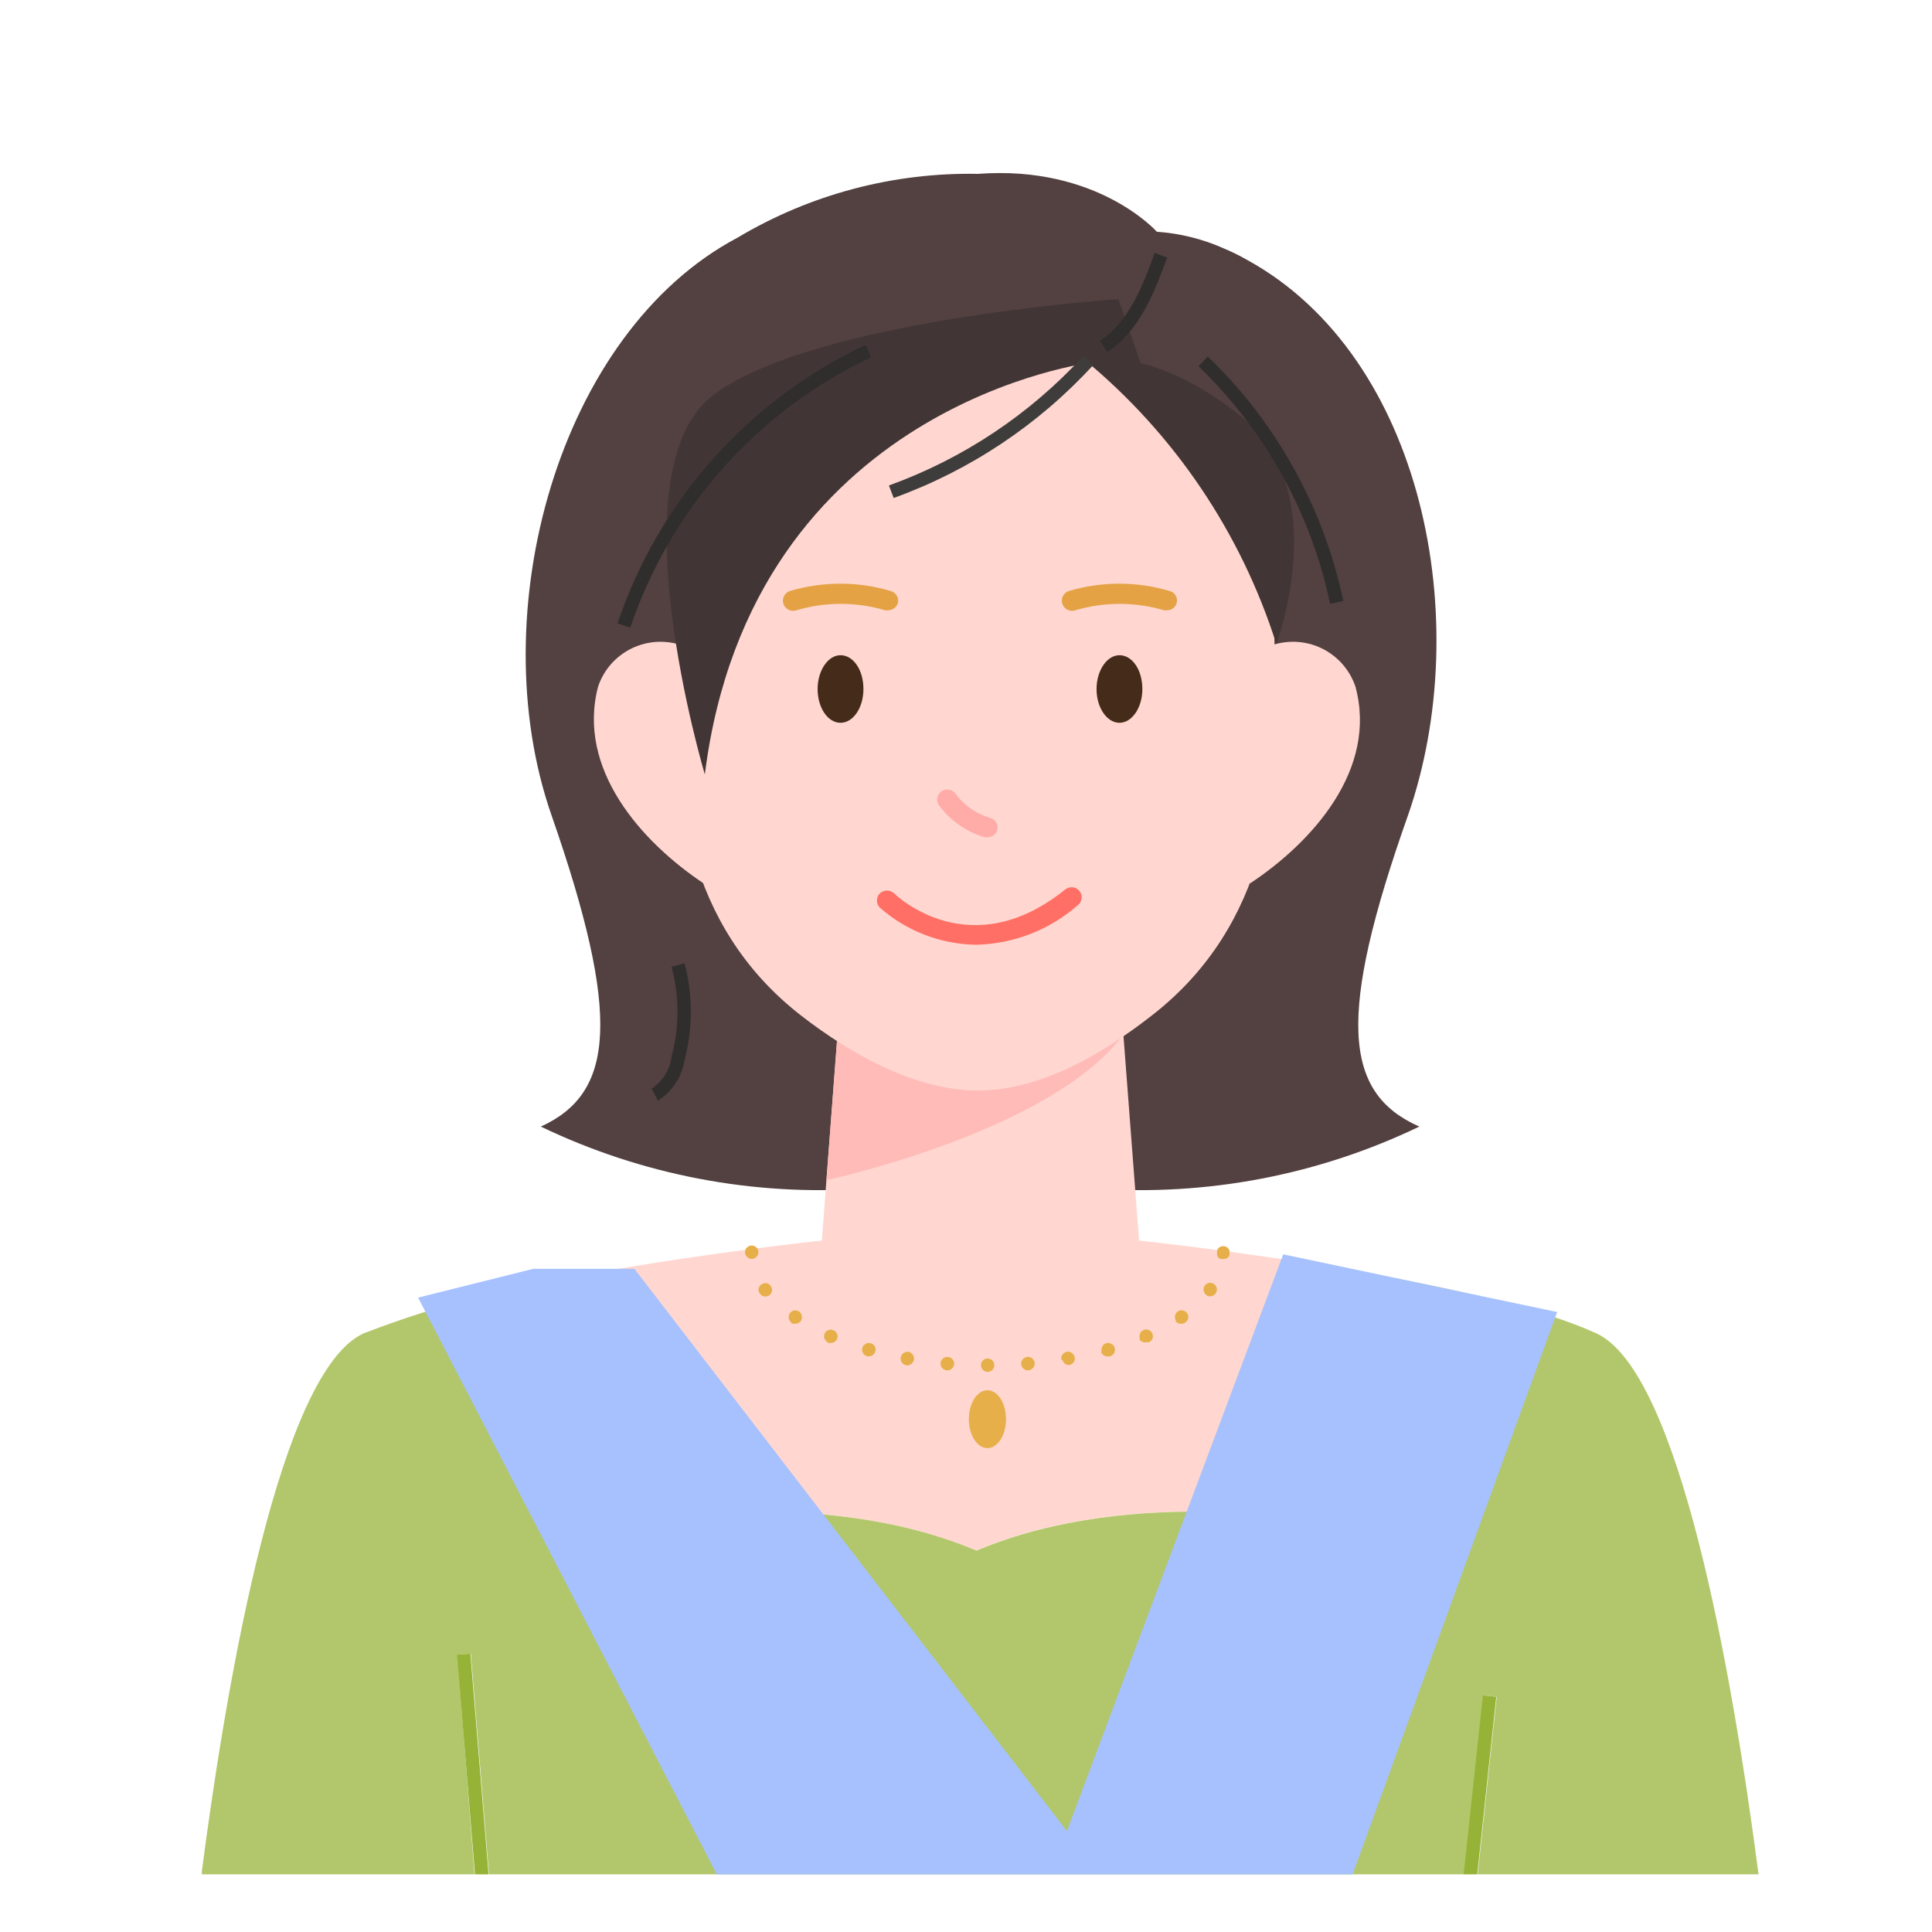 <svg width="67" height="67" viewBox="0 0 67 67" fill="none" xmlns="http://www.w3.org/2000/svg">
<g clip-path="url(#clip0_156_27476)">
<path d="M48.832 28.263C51.162 21.561 49.371 12.38 43.257 9.018C42.998 8.869 42.731 8.737 42.456 8.621C41.717 8.29 40.925 8.093 40.118 8.037C40.118 8.037 38.065 5.716 33.914 6.03C30.985 5.974 28.098 6.739 25.582 8.239C19.363 11.527 16.688 21.276 19.123 28.263C21.558 35.249 21.311 37.908 18.756 39.069C22.252 40.749 26.125 41.49 29.995 41.218H37.982C41.852 41.49 45.726 40.749 49.221 39.069C46.584 37.908 46.359 35.242 48.832 28.263Z" fill="#534040"/>
<path d="M38.956 35.855H29.044L28.362 44.849L39.503 43.022L38.956 35.855Z" fill="#FFD7D0"/>
<path d="M29.044 35.878L28.661 40.925C28.661 40.925 36.439 39.263 38.956 35.878H29.044Z" fill="#FFBBB8"/>
<path d="M44.156 19.306C44.156 21.395 44.231 23.357 44.246 24.174C44.329 27.371 44.014 32.044 39.96 35.204C38.215 36.567 36.102 37.795 33.966 37.817C31.831 37.84 29.568 36.612 27.762 35.204C23.709 32.044 23.401 27.371 23.477 24.174C23.477 23.297 23.559 21.103 23.626 18.834C23.716 15.45 27.268 12.013 33.966 12.013C40.665 12.013 44.156 16.131 44.156 19.306Z" fill="#FFD7D0"/>
<path d="M33.846 32.763C32.617 32.744 31.435 32.287 30.512 31.476C30.447 31.41 30.411 31.321 30.411 31.228C30.411 31.136 30.447 31.047 30.512 30.981C30.579 30.918 30.667 30.883 30.759 30.883C30.851 30.883 30.94 30.918 31.007 30.981C31.112 31.086 33.659 33.49 36.941 30.846C37.014 30.788 37.106 30.761 37.199 30.77C37.292 30.78 37.377 30.826 37.435 30.899C37.464 30.934 37.486 30.975 37.499 31.018C37.511 31.062 37.516 31.108 37.511 31.153C37.506 31.198 37.492 31.242 37.47 31.282C37.448 31.322 37.419 31.357 37.383 31.386C36.404 32.248 35.151 32.736 33.846 32.763Z" fill="#FF6F65"/>
<path d="M29.943 23.897C29.943 24.541 29.59 25.066 29.148 25.066C28.706 25.066 28.354 24.541 28.354 23.897C28.354 23.253 28.714 22.722 29.148 22.722C29.583 22.722 29.943 23.216 29.943 23.897Z" fill="#452C1A"/>
<path d="M39.616 23.897C39.616 24.541 39.256 25.066 38.822 25.066C38.387 25.066 38.027 24.541 38.027 23.897C38.027 23.253 38.387 22.722 38.822 22.722C39.256 22.722 39.616 23.216 39.616 23.897Z" fill="#452C1A"/>
<path d="M30.797 21.164C30.762 21.171 30.727 21.171 30.692 21.164C29.689 20.867 28.622 20.867 27.62 21.164C27.576 21.179 27.53 21.185 27.483 21.183C27.437 21.18 27.392 21.168 27.35 21.148C27.308 21.128 27.271 21.1 27.24 21.065C27.209 21.031 27.186 20.99 27.17 20.947C27.155 20.903 27.149 20.856 27.151 20.81C27.154 20.764 27.166 20.719 27.186 20.677C27.206 20.635 27.234 20.598 27.269 20.567C27.303 20.536 27.344 20.512 27.388 20.497C28.532 20.156 29.75 20.156 30.894 20.497C30.983 20.523 31.059 20.584 31.104 20.665C31.149 20.746 31.16 20.842 31.134 20.931C31.108 21 31.062 21.059 31.002 21.1C30.942 21.142 30.87 21.164 30.797 21.164Z" fill="#E5A245"/>
<path d="M40.47 21.164C40.435 21.171 40.4 21.171 40.365 21.164C39.362 20.868 38.296 20.868 37.293 21.164C37.249 21.179 37.203 21.186 37.157 21.183C37.11 21.18 37.065 21.169 37.023 21.148C36.981 21.128 36.944 21.1 36.913 21.066C36.883 21.031 36.859 20.991 36.843 20.947C36.828 20.903 36.822 20.857 36.824 20.811C36.827 20.764 36.839 20.719 36.859 20.677C36.879 20.636 36.907 20.598 36.942 20.567C36.977 20.537 37.017 20.513 37.061 20.497C38.205 20.156 39.423 20.156 40.567 20.497C40.612 20.509 40.654 20.53 40.69 20.559C40.726 20.588 40.756 20.623 40.778 20.664C40.8 20.705 40.813 20.75 40.817 20.796C40.82 20.842 40.815 20.888 40.8 20.932C40.776 21 40.731 21.059 40.672 21.101C40.613 21.143 40.542 21.165 40.47 21.164Z" fill="#E5A245"/>
<path d="M47.004 23.807C46.9 23.501 46.732 23.22 46.512 22.983C46.291 22.747 46.023 22.56 45.725 22.434C45.427 22.309 45.105 22.248 44.782 22.257C44.459 22.265 44.141 22.341 43.849 22.481L43.34 30.643C45.528 29.198 47.783 26.667 47.004 23.807Z" fill="#FFD7D0"/>
<path d="M23.896 22.481C23.605 22.341 23.287 22.265 22.963 22.257C22.64 22.248 22.319 22.309 22.02 22.434C21.722 22.56 21.454 22.747 21.233 22.983C21.013 23.22 20.845 23.501 20.742 23.807C19.992 26.667 22.24 29.198 24.413 30.643L23.896 22.481Z" fill="#FFD7D0"/>
<path d="M34.243 29.034H34.139C33.497 28.842 32.936 28.444 32.543 27.903C32.499 27.826 32.486 27.735 32.507 27.648C32.527 27.562 32.58 27.486 32.654 27.437C32.728 27.388 32.818 27.368 32.906 27.383C32.993 27.397 33.072 27.444 33.127 27.514C33.428 27.926 33.858 28.227 34.348 28.367C34.392 28.38 34.434 28.402 34.469 28.43C34.505 28.459 34.534 28.495 34.556 28.536C34.578 28.576 34.591 28.62 34.595 28.666C34.599 28.712 34.594 28.758 34.581 28.802C34.556 28.871 34.51 28.93 34.449 28.972C34.389 29.013 34.317 29.035 34.243 29.034Z" fill="#FFACA8"/>
<path d="M33.846 53.775C39.324 51.446 46.105 52.831 46.105 52.831L47.221 44.115C43.212 43.411 39.503 43.022 39.503 43.022H28.497C28.497 43.022 24.63 43.426 20.532 44.16L21.611 52.831C21.611 52.831 28.399 51.446 33.846 53.775Z" fill="#FFD7D0"/>
<path d="M42.418 43.659C42.391 43.667 42.363 43.667 42.336 43.659C42.304 43.653 42.276 43.637 42.253 43.614C42.23 43.592 42.215 43.563 42.208 43.532C42.2 43.503 42.2 43.471 42.208 43.442C42.202 43.415 42.202 43.387 42.208 43.36C42.217 43.331 42.232 43.306 42.253 43.285C42.286 43.252 42.327 43.229 42.373 43.22C42.418 43.21 42.465 43.215 42.508 43.232C42.538 43.241 42.565 43.259 42.583 43.285C42.606 43.305 42.624 43.331 42.635 43.36C42.639 43.387 42.639 43.415 42.635 43.442C42.641 43.472 42.641 43.502 42.635 43.532C42.622 43.562 42.605 43.59 42.583 43.614C42.535 43.648 42.477 43.664 42.418 43.659Z" fill="#E7AF49"/>
<path d="M34.019 47.344C34.019 47.282 34.043 47.223 34.087 47.179C34.13 47.136 34.189 47.111 34.251 47.111C34.313 47.111 34.372 47.136 34.415 47.179C34.459 47.223 34.483 47.282 34.483 47.344C34.483 47.405 34.459 47.464 34.415 47.508C34.372 47.551 34.313 47.576 34.251 47.576C34.189 47.576 34.13 47.551 34.087 47.508C34.043 47.464 34.019 47.405 34.019 47.344ZM32.835 47.523C32.773 47.518 32.715 47.488 32.674 47.44C32.634 47.393 32.613 47.331 32.618 47.269C32.62 47.238 32.629 47.209 32.644 47.181C32.658 47.154 32.678 47.13 32.701 47.111C32.725 47.091 32.752 47.077 32.782 47.068C32.811 47.059 32.842 47.056 32.872 47.059C32.903 47.061 32.933 47.069 32.96 47.082C32.988 47.096 33.012 47.114 33.032 47.138C33.053 47.16 33.068 47.187 33.078 47.216C33.088 47.245 33.092 47.276 33.09 47.306C33.084 47.364 33.057 47.419 33.015 47.459C32.972 47.499 32.916 47.522 32.857 47.523H32.835ZM35.412 47.306C35.41 47.244 35.431 47.184 35.471 47.136C35.512 47.089 35.568 47.059 35.63 47.052C35.692 47.049 35.752 47.07 35.799 47.111C35.847 47.151 35.877 47.207 35.884 47.269C35.887 47.331 35.866 47.391 35.825 47.438C35.785 47.486 35.729 47.516 35.667 47.523C35.605 47.528 35.543 47.507 35.495 47.467C35.448 47.426 35.418 47.368 35.412 47.306ZM31.426 47.344C31.396 47.339 31.366 47.328 31.34 47.312C31.314 47.296 31.292 47.275 31.274 47.249C31.256 47.224 31.244 47.196 31.238 47.165C31.232 47.135 31.233 47.104 31.239 47.074C31.25 47.013 31.284 46.959 31.334 46.922C31.385 46.886 31.447 46.871 31.509 46.879C31.569 46.894 31.622 46.93 31.656 46.981C31.691 47.033 31.705 47.095 31.696 47.156C31.684 47.21 31.655 47.258 31.613 47.294C31.571 47.329 31.519 47.349 31.464 47.351H31.426V47.344ZM36.806 47.156C36.795 47.095 36.808 47.032 36.843 46.98C36.878 46.928 36.932 46.892 36.993 46.879C37.056 46.868 37.12 46.883 37.172 46.919C37.224 46.956 37.26 47.011 37.271 47.074C37.276 47.104 37.275 47.135 37.268 47.165C37.261 47.194 37.248 47.222 37.23 47.247C37.211 47.272 37.188 47.292 37.162 47.307C37.135 47.323 37.106 47.333 37.076 47.336H37.038C36.991 47.33 36.947 47.309 36.913 47.277C36.878 47.245 36.854 47.203 36.843 47.156H36.806ZM30.063 47.029C30.004 47.012 29.955 46.972 29.926 46.919C29.896 46.866 29.889 46.803 29.905 46.745C29.923 46.686 29.962 46.636 30.015 46.606C30.068 46.575 30.13 46.566 30.19 46.58C30.22 46.587 30.249 46.601 30.274 46.62C30.299 46.639 30.319 46.663 30.335 46.691C30.35 46.718 30.36 46.748 30.363 46.779C30.367 46.81 30.364 46.842 30.355 46.872C30.34 46.92 30.31 46.962 30.27 46.992C30.229 47.021 30.18 47.037 30.13 47.037H30.063V47.029ZM38.207 46.864C38.191 46.806 38.198 46.743 38.228 46.69C38.257 46.637 38.306 46.597 38.364 46.58C38.425 46.564 38.49 46.572 38.544 46.603C38.599 46.633 38.639 46.684 38.657 46.745C38.673 46.804 38.666 46.868 38.637 46.922C38.608 46.977 38.558 47.018 38.499 47.037H38.432C38.376 47.044 38.319 47.03 38.272 46.999C38.225 46.967 38.191 46.919 38.177 46.864H38.207ZM28.721 46.557C28.665 46.532 28.619 46.487 28.596 46.429C28.572 46.372 28.571 46.308 28.594 46.25C28.606 46.222 28.624 46.197 28.646 46.175C28.668 46.154 28.694 46.138 28.723 46.127C28.751 46.115 28.782 46.11 28.812 46.111C28.843 46.111 28.873 46.118 28.901 46.13C28.93 46.142 28.956 46.159 28.978 46.181C29 46.203 29.018 46.228 29.03 46.257C29.041 46.286 29.047 46.316 29.047 46.347C29.047 46.378 29.041 46.409 29.029 46.438C29.009 46.478 28.978 46.512 28.939 46.536C28.901 46.56 28.857 46.573 28.811 46.572C28.771 46.581 28.729 46.575 28.691 46.557H28.721ZM39.533 46.43C39.521 46.401 39.515 46.371 39.515 46.34C39.514 46.309 39.52 46.278 39.532 46.25C39.544 46.221 39.562 46.195 39.584 46.173C39.606 46.152 39.632 46.135 39.661 46.123C39.717 46.1 39.779 46.1 39.835 46.122C39.891 46.145 39.936 46.188 39.961 46.243C39.974 46.271 39.982 46.301 39.983 46.332C39.984 46.363 39.979 46.394 39.968 46.422C39.956 46.451 39.939 46.477 39.917 46.499C39.895 46.521 39.869 46.538 39.841 46.55H39.751C39.702 46.559 39.652 46.552 39.607 46.53C39.563 46.509 39.526 46.474 39.503 46.43H39.533ZM27.448 45.868C27.399 45.832 27.365 45.779 27.354 45.719C27.343 45.659 27.355 45.598 27.388 45.546C27.405 45.52 27.427 45.498 27.453 45.481C27.48 45.464 27.509 45.452 27.54 45.446C27.57 45.441 27.602 45.441 27.633 45.448C27.663 45.455 27.692 45.468 27.717 45.486C27.765 45.524 27.797 45.577 27.808 45.636C27.819 45.696 27.808 45.757 27.777 45.809C27.756 45.84 27.727 45.865 27.692 45.882C27.658 45.899 27.621 45.907 27.582 45.906C27.525 45.914 27.466 45.901 27.418 45.868H27.448ZM40.785 45.801C40.75 45.75 40.737 45.688 40.748 45.628C40.759 45.567 40.794 45.514 40.845 45.479C40.895 45.444 40.958 45.431 41.018 45.443C41.078 45.454 41.132 45.488 41.167 45.539C41.185 45.564 41.198 45.592 41.205 45.622C41.212 45.652 41.212 45.683 41.206 45.713C41.201 45.743 41.189 45.772 41.172 45.797C41.155 45.823 41.133 45.844 41.107 45.861C41.07 45.889 41.026 45.905 40.98 45.906C40.936 45.911 40.892 45.904 40.852 45.886C40.812 45.867 40.778 45.838 40.755 45.801H40.785ZM26.354 44.865C26.334 44.841 26.32 44.813 26.312 44.784C26.304 44.754 26.302 44.723 26.307 44.692C26.312 44.662 26.323 44.633 26.34 44.607C26.358 44.581 26.38 44.559 26.406 44.543C26.43 44.525 26.458 44.511 26.488 44.504C26.517 44.496 26.548 44.495 26.578 44.5C26.609 44.505 26.637 44.516 26.663 44.532C26.689 44.549 26.711 44.57 26.728 44.595C26.765 44.644 26.78 44.705 26.772 44.766C26.763 44.826 26.732 44.88 26.683 44.917C26.641 44.946 26.592 44.961 26.541 44.962C26.504 44.963 26.468 44.954 26.435 44.937C26.402 44.92 26.375 44.895 26.354 44.865ZM41.834 44.91C41.784 44.873 41.75 44.817 41.741 44.756C41.731 44.694 41.745 44.631 41.781 44.58C41.8 44.556 41.823 44.535 41.85 44.519C41.876 44.503 41.906 44.493 41.937 44.489C41.967 44.484 41.998 44.486 42.029 44.494C42.058 44.502 42.086 44.516 42.111 44.535C42.159 44.573 42.191 44.627 42.199 44.687C42.208 44.748 42.192 44.809 42.156 44.858C42.135 44.886 42.108 44.91 42.077 44.927C42.046 44.944 42.011 44.953 41.976 44.955C41.922 44.958 41.869 44.942 41.826 44.91H41.834Z" fill="#E7AF49"/>
<path d="M26.069 43.659C26.006 43.656 25.947 43.63 25.904 43.584C25.881 43.563 25.864 43.538 25.852 43.509C25.84 43.481 25.835 43.45 25.837 43.419C25.836 43.39 25.841 43.36 25.853 43.333C25.865 43.306 25.882 43.282 25.904 43.262C25.926 43.24 25.951 43.223 25.98 43.211C26.008 43.199 26.038 43.193 26.069 43.193C26.1 43.193 26.13 43.199 26.158 43.211C26.186 43.223 26.212 43.24 26.234 43.262C26.256 43.282 26.273 43.306 26.285 43.333C26.297 43.36 26.302 43.39 26.301 43.419C26.303 43.45 26.297 43.481 26.286 43.509C26.274 43.538 26.256 43.563 26.234 43.584C26.191 43.63 26.132 43.656 26.069 43.659Z" fill="#E7AF49"/>
<path d="M34.243 50.219C34.599 50.219 34.888 49.77 34.888 49.215C34.888 48.661 34.599 48.212 34.243 48.212C33.888 48.212 33.599 48.661 33.599 49.215C33.599 49.77 33.888 50.219 34.243 50.219Z" fill="#E7AF49"/>
<path d="M44.261 22.332C43.035 18.469 40.72 15.042 37.593 12.462C37.593 12.462 39.841 11.878 43.047 14.447C46.254 17.015 44.261 22.332 44.261 22.332Z" fill="#423535"/>
<path d="M37.93 12.56C37.93 12.56 26.069 13.96 24.443 26.855C24.443 26.855 21.289 16.334 24.72 13.713C28.152 11.092 38.784 10.373 38.784 10.373L39.638 12.829L37.93 12.56Z" fill="#423535"/>
<path d="M38.402 12.208L38.147 11.818C39.151 11.159 39.646 9.886 40.043 8.771L40.477 8.935C40.035 10.118 39.533 11.466 38.402 12.208Z" fill="#2F2E2D"/>
<path d="M30.992 17.27L30.827 16.836C33.405 15.905 35.719 14.363 37.57 12.343L37.915 12.657C36.014 14.731 33.639 16.314 30.992 17.27Z" fill="#3E3D3C"/>
<path d="M46.127 20.939C45.466 17.799 43.876 14.929 41.564 12.702L41.886 12.365C44.267 14.656 45.904 17.61 46.584 20.842L46.127 20.939Z" fill="#2F2E2D"/>
<path d="M21.858 21.763L21.416 21.621C22.124 19.514 23.251 17.572 24.729 15.912C26.207 14.252 28.006 12.908 30.018 11.961L30.212 12.388C28.261 13.309 26.515 14.614 25.08 16.225C23.644 17.836 22.549 19.719 21.858 21.763Z" fill="#2F2E2D"/>
<path d="M22.817 38.17L22.6 37.75C22.789 37.627 22.948 37.464 23.068 37.273C23.187 37.081 23.262 36.866 23.289 36.642C23.564 35.622 23.564 34.547 23.289 33.527L23.739 33.407C24.031 34.506 24.031 35.663 23.739 36.762C23.694 37.049 23.589 37.323 23.43 37.565C23.271 37.808 23.062 38.014 22.817 38.17Z" fill="#2F2E2D"/>
<path d="M15.864 57.384L16.328 57.347L16.958 65H50.772L51.439 58.792L51.904 58.845L51.245 65H60.985C60.078 58.043 58.25 47.575 55.365 46.242C53.477 45.373 50.263 44.654 47.206 44.115L46.119 52.832C46.119 52.832 39.376 51.446 33.861 53.775C28.384 51.446 21.596 52.832 21.596 52.832L20.517 44.16C17.811 44.561 15.157 45.259 12.604 46.242C9.72 47.575 7.892 58.043 6.985 65H16.456L15.864 57.384Z" fill="#B2C76B"/>
<path d="M29 73L14.5 45L18.5 44H22L37 63.5L44.5 43.5L54 45.5L44 73H29Z" fill="#A6C1FD"/>
<path d="M15.849 57.384L16.471 65H16.943L16.313 57.347L15.849 57.384Z" fill="#97B337"/>
<path d="M51.424 58.792L50.757 65H51.23L51.889 58.844L51.424 58.792Z" fill="#97B337"/>
</g>
<defs>
<clipPath id="clip0_156_27476">
<rect width="54" height="59" fill="white" transform="translate(7 6)"/>
</clipPath>
</defs>
</svg>
